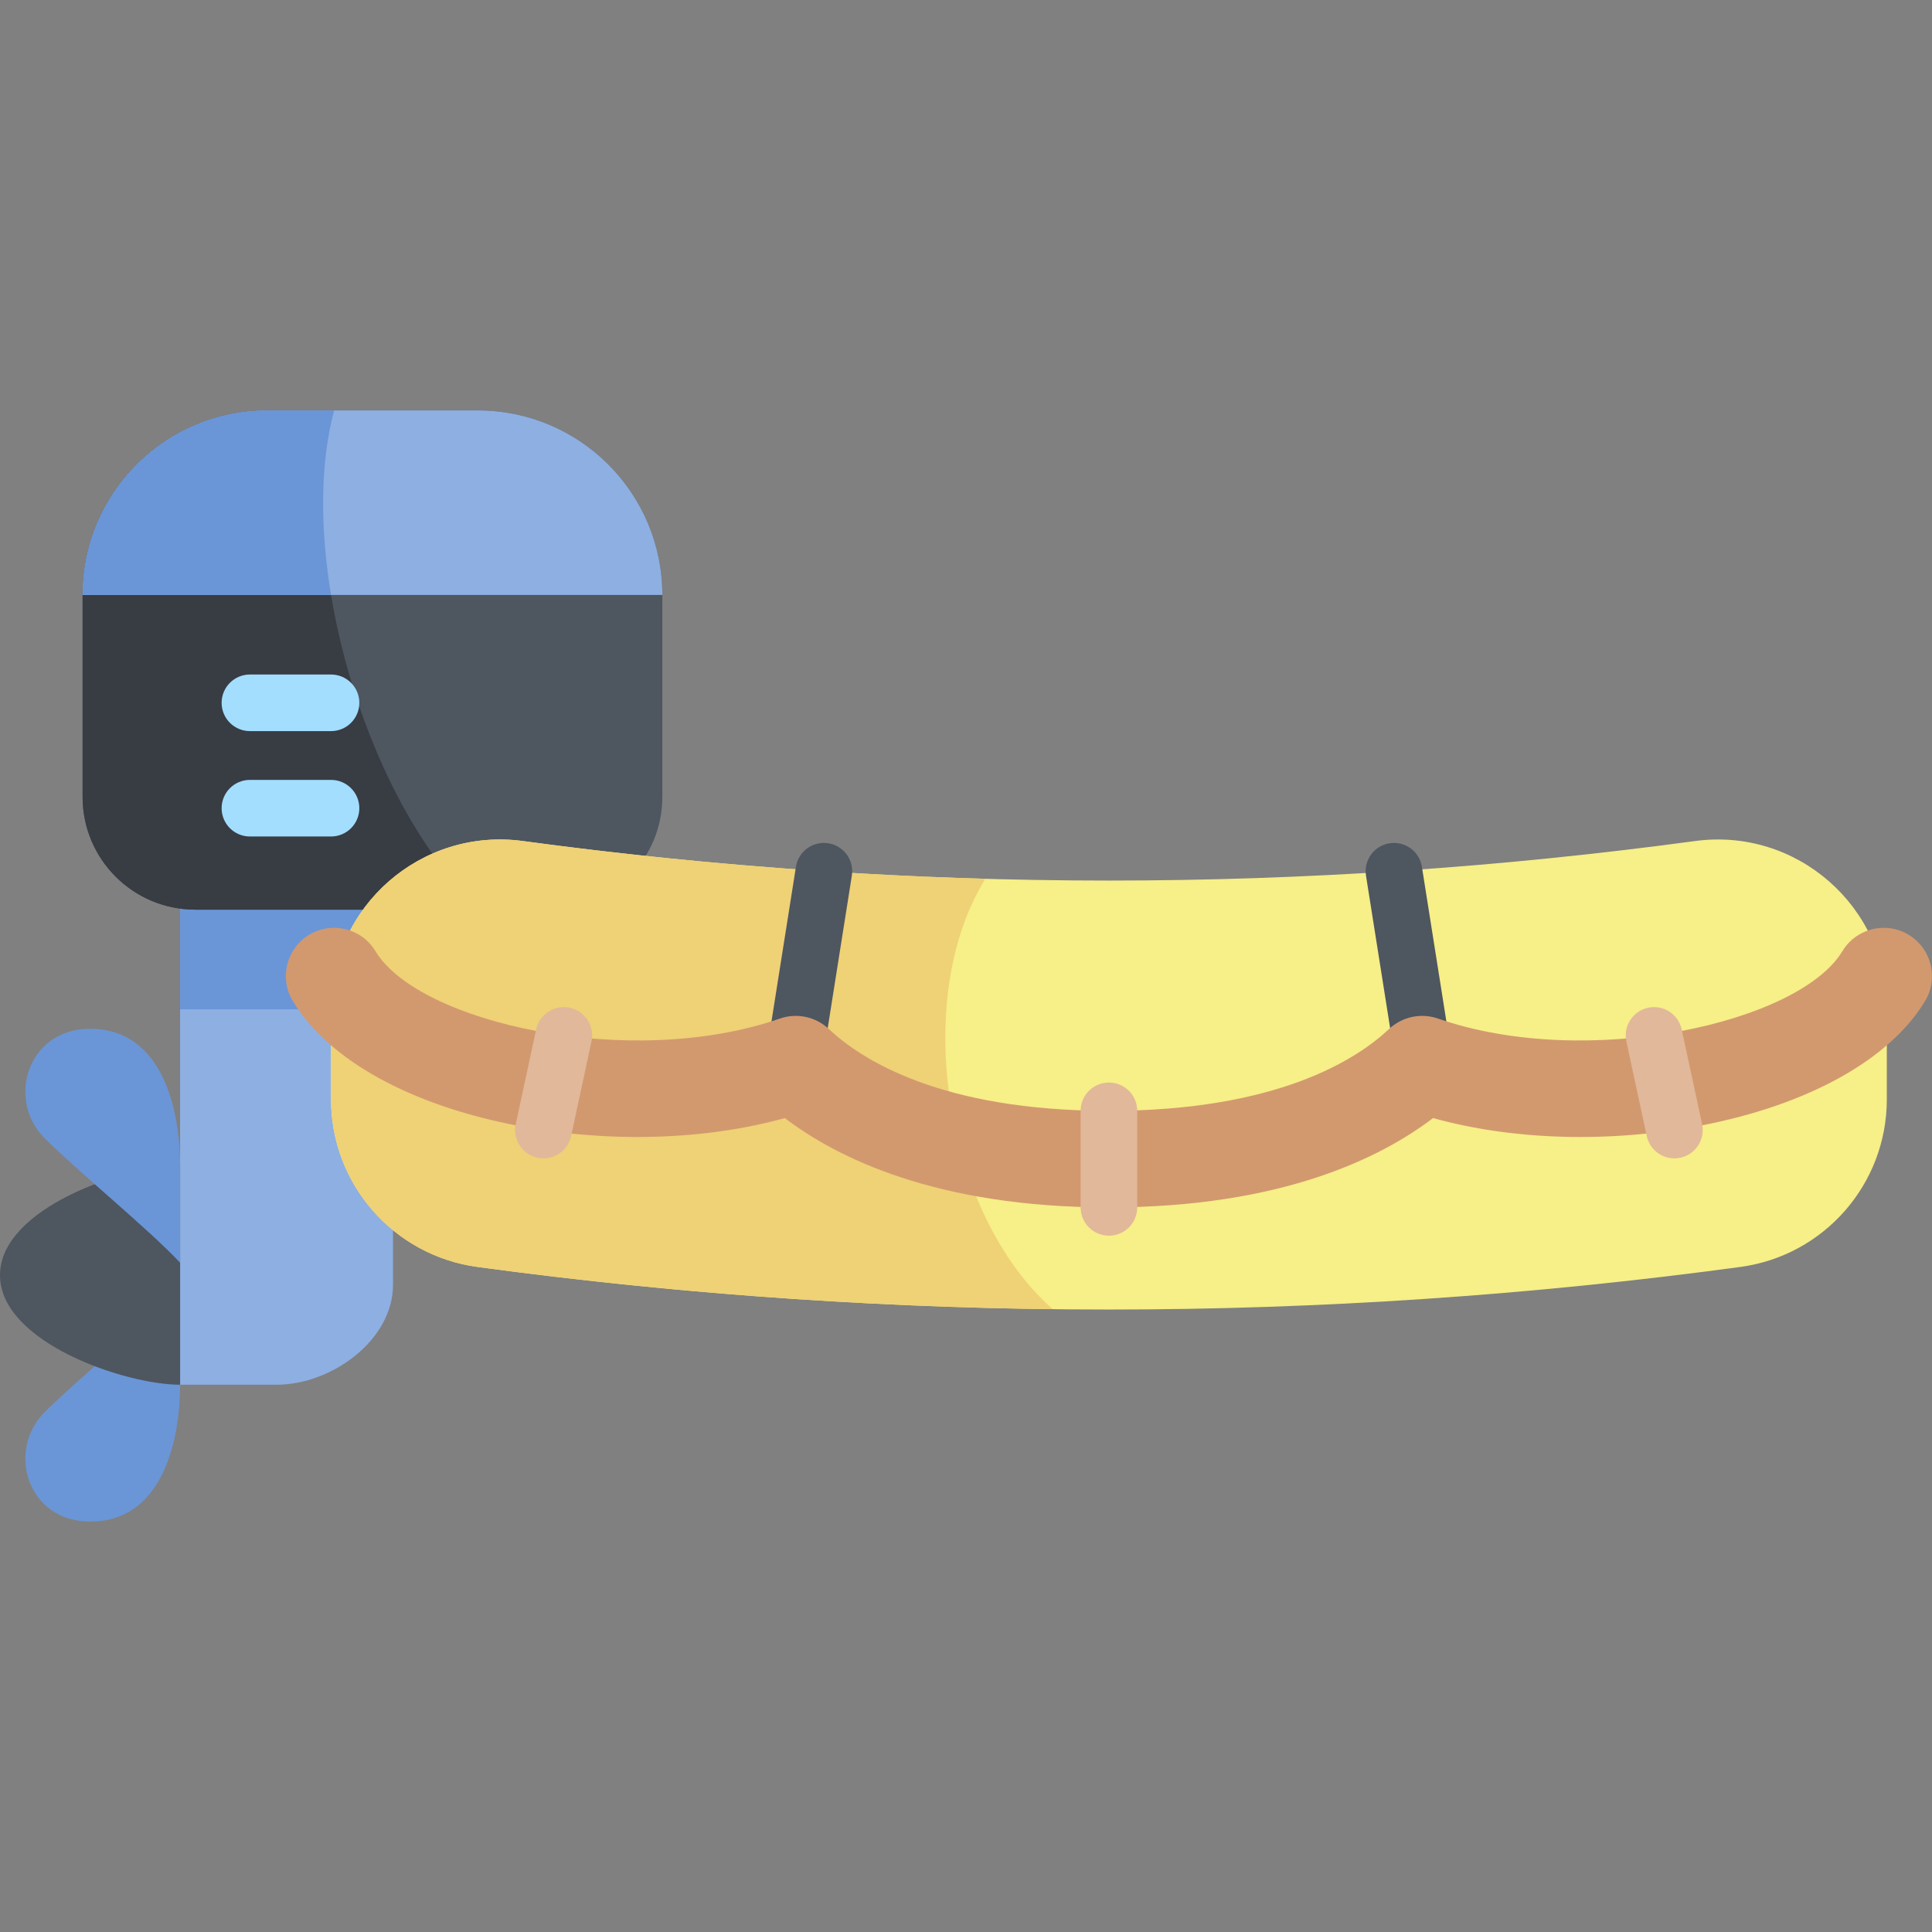 <svg id="Capa_1" enable-background="new 0 0 512 512" height="512" viewBox="0 0 512 512" width="512" xmlns="http://www.w3.org/2000/svg"><rect x="0" y="0" width="512" height="512" fill="#808080" stroke="none"/><path d="m47.73 341.248v25.718c0 13.601-4.094 36.269-23.865 36.269-16.634 0-22.209-18.826-12.064-28.972 8.853-8.853 27.634-24.14 35.929-33.015z" fill="#6a96d7"/><path d="m73.304 366.966h-25.574v-154.246h56.425v127.762c0 14.627-16.224 26.484-30.851 26.484z" fill="#8eafe2"/><path d="m47.73 212.72h56.425v54.758h-56.425z" fill="#6a96d7"/><path d="m47.73 308.913c-14.558 0-47.73 11.218-47.73 29.027 0 17.808 33.172 29.027 47.73 29.027z" fill="#4e5660"/><path d="m47.73 334.631c0-4.042 0-12.117 0-25.718s-4.094-36.269-23.865-36.269c-16.634 0-22.209 18.826-12.064 28.972 8.853 8.853 27.634 24.14 35.929 33.015z" fill="#6a96d7"/><path d="m70.793 108.765h55.826c27.01 0 48.906 21.896 48.906 48.906v53.526c0 16.499-13.375 29.874-29.875 29.874h-93.889c-16.499 0-29.875-13.375-29.875-29.874v-53.526c.001-27.01 21.897-48.906 48.907-48.906z" fill="#4e5660"/><path d="m51.761 241.071h75.71c-30.012-27.192-49.533-92.715-38.922-132.306h-17.756c-27.01 0-48.906 21.896-48.906 48.906v53.526c0 16.499 13.375 29.874 29.874 29.874z" fill="#383c43"/><path d="m126.619 108.765h-55.826c-27.01 0-48.906 21.896-48.906 48.906h153.638c0-27.01-21.896-48.906-48.906-48.906z" fill="#8eafe2"/><path d="m88.55 108.765h-17.757c-27.01 0-48.906 21.896-48.906 48.906h65.845c-2.919-17.654-2.936-34.901.818-48.906z" fill="#6a96d7"/><path d="m87.725 193.752h-21.493c-4.142 0-7.5-3.358-7.5-7.5s3.358-7.5 7.5-7.5h21.493c4.142 0 7.5 3.358 7.5 7.5s-3.358 7.5-7.5 7.5z" fill="#a3defe"/><path d="m87.725 221.68h-21.493c-4.142 0-7.5-3.358-7.5-7.5s3.358-7.5 7.5-7.5h21.493c4.142 0 7.5 3.358 7.5 7.5s-3.358 7.5-7.5 7.5z" fill="#a3defe"/><path d="m461.225 335.754c-111.058 15.049-223.638 15.049-334.696 0-22.226-3.012-38.804-21.988-38.804-44.416v-24.037c0-27.146 23.94-48.062 50.841-44.416 103.07 13.966 207.552 13.966 310.621 0 26.901-3.645 50.841 17.27 50.841 44.416v24.037c.001 22.429-16.577 41.405-38.803 44.416z" fill="#f7ef87"/><path d="m126.529 335.754c50.598 6.856 101.512 10.578 152.453 11.187-28.373-24.92-37.813-81.817-17.854-114.055-40.958-1.16-81.87-4.488-122.562-10.002-26.901-3.645-50.841 17.27-50.841 44.416v24.037c0 22.43 16.578 41.406 38.804 44.417z" fill="#efd176"/><path d="m210.419 288.495c-.39 0-.784-.03-1.182-.093-4.091-.647-6.883-4.489-6.235-8.58l7.931-50.112c.647-4.091 4.49-6.886 8.58-6.235 4.091.648 6.883 4.489 6.235 8.58l-7.931 50.112c-.584 3.693-3.773 6.328-7.398 6.328z" fill="#4e5660"/><path d="m377.334 288.495c-3.626 0-6.814-2.634-7.399-6.329l-7.931-50.112c-.647-4.091 2.144-7.933 6.235-8.58 4.092-.648 7.933 2.144 8.58 6.235l7.931 50.112c.647 4.091-2.144 7.933-6.235 8.58-.396.063-.791.094-1.181.094z" fill="#4e5660"/><path d="m293.877 319.972c-45.725 0-72.119-13.169-85.89-23.669-21.304 5.889-46.746 6.641-71.033 1.971-28.386-5.458-50.024-17.484-59.364-32.993-3.645-6.053-1.694-13.916 4.359-17.561s13.915-1.695 17.561 4.359c11.473 19.049 67.611 31.592 107.164 17.85 4.502-1.564 9.499-.497 12.969 2.77 8.603 8.098 29.687 21.685 74.234 21.685 44.548 0 65.632-13.586 74.235-21.685 3.47-3.266 8.468-4.333 12.969-2.77 39.553 13.742 95.691 1.199 107.164-17.85 3.647-6.053 11.509-8.003 17.561-4.359 6.053 3.646 8.004 11.508 4.359 17.561-9.341 15.509-30.979 27.535-59.365 32.993-24.286 4.671-49.728 3.92-71.032-1.971-13.772 10.5-40.165 23.669-85.891 23.669z" fill="#d2996f"/><g fill="#e1b89a"><path d="m293.876 327.472c-4.142 0-7.5-3.358-7.5-7.5v-25.588c0-4.142 3.358-7.5 7.5-7.5s7.5 3.358 7.5 7.5v25.588c0 4.142-3.357 7.5-7.5 7.5z"/><path d="m144.024 306.976c-.523 0-1.054-.055-1.586-.169-4.049-.872-6.625-4.862-5.753-8.911l5.4-25.076c.872-4.049 4.864-6.621 8.911-5.753 4.05.872 6.626 4.862 5.753 8.911l-5.4 25.076c-.757 3.517-3.867 5.922-7.325 5.922z"/><path d="m443.729 306.976c-3.458 0-6.567-2.405-7.325-5.923l-5.4-25.076c-.872-4.049 1.704-8.039 5.753-8.911 4.051-.872 8.039 1.704 8.911 5.753l5.4 25.076c.872 4.049-1.704 8.039-5.754 8.911-.531.115-1.062.17-1.585.17z"/></g></svg>
